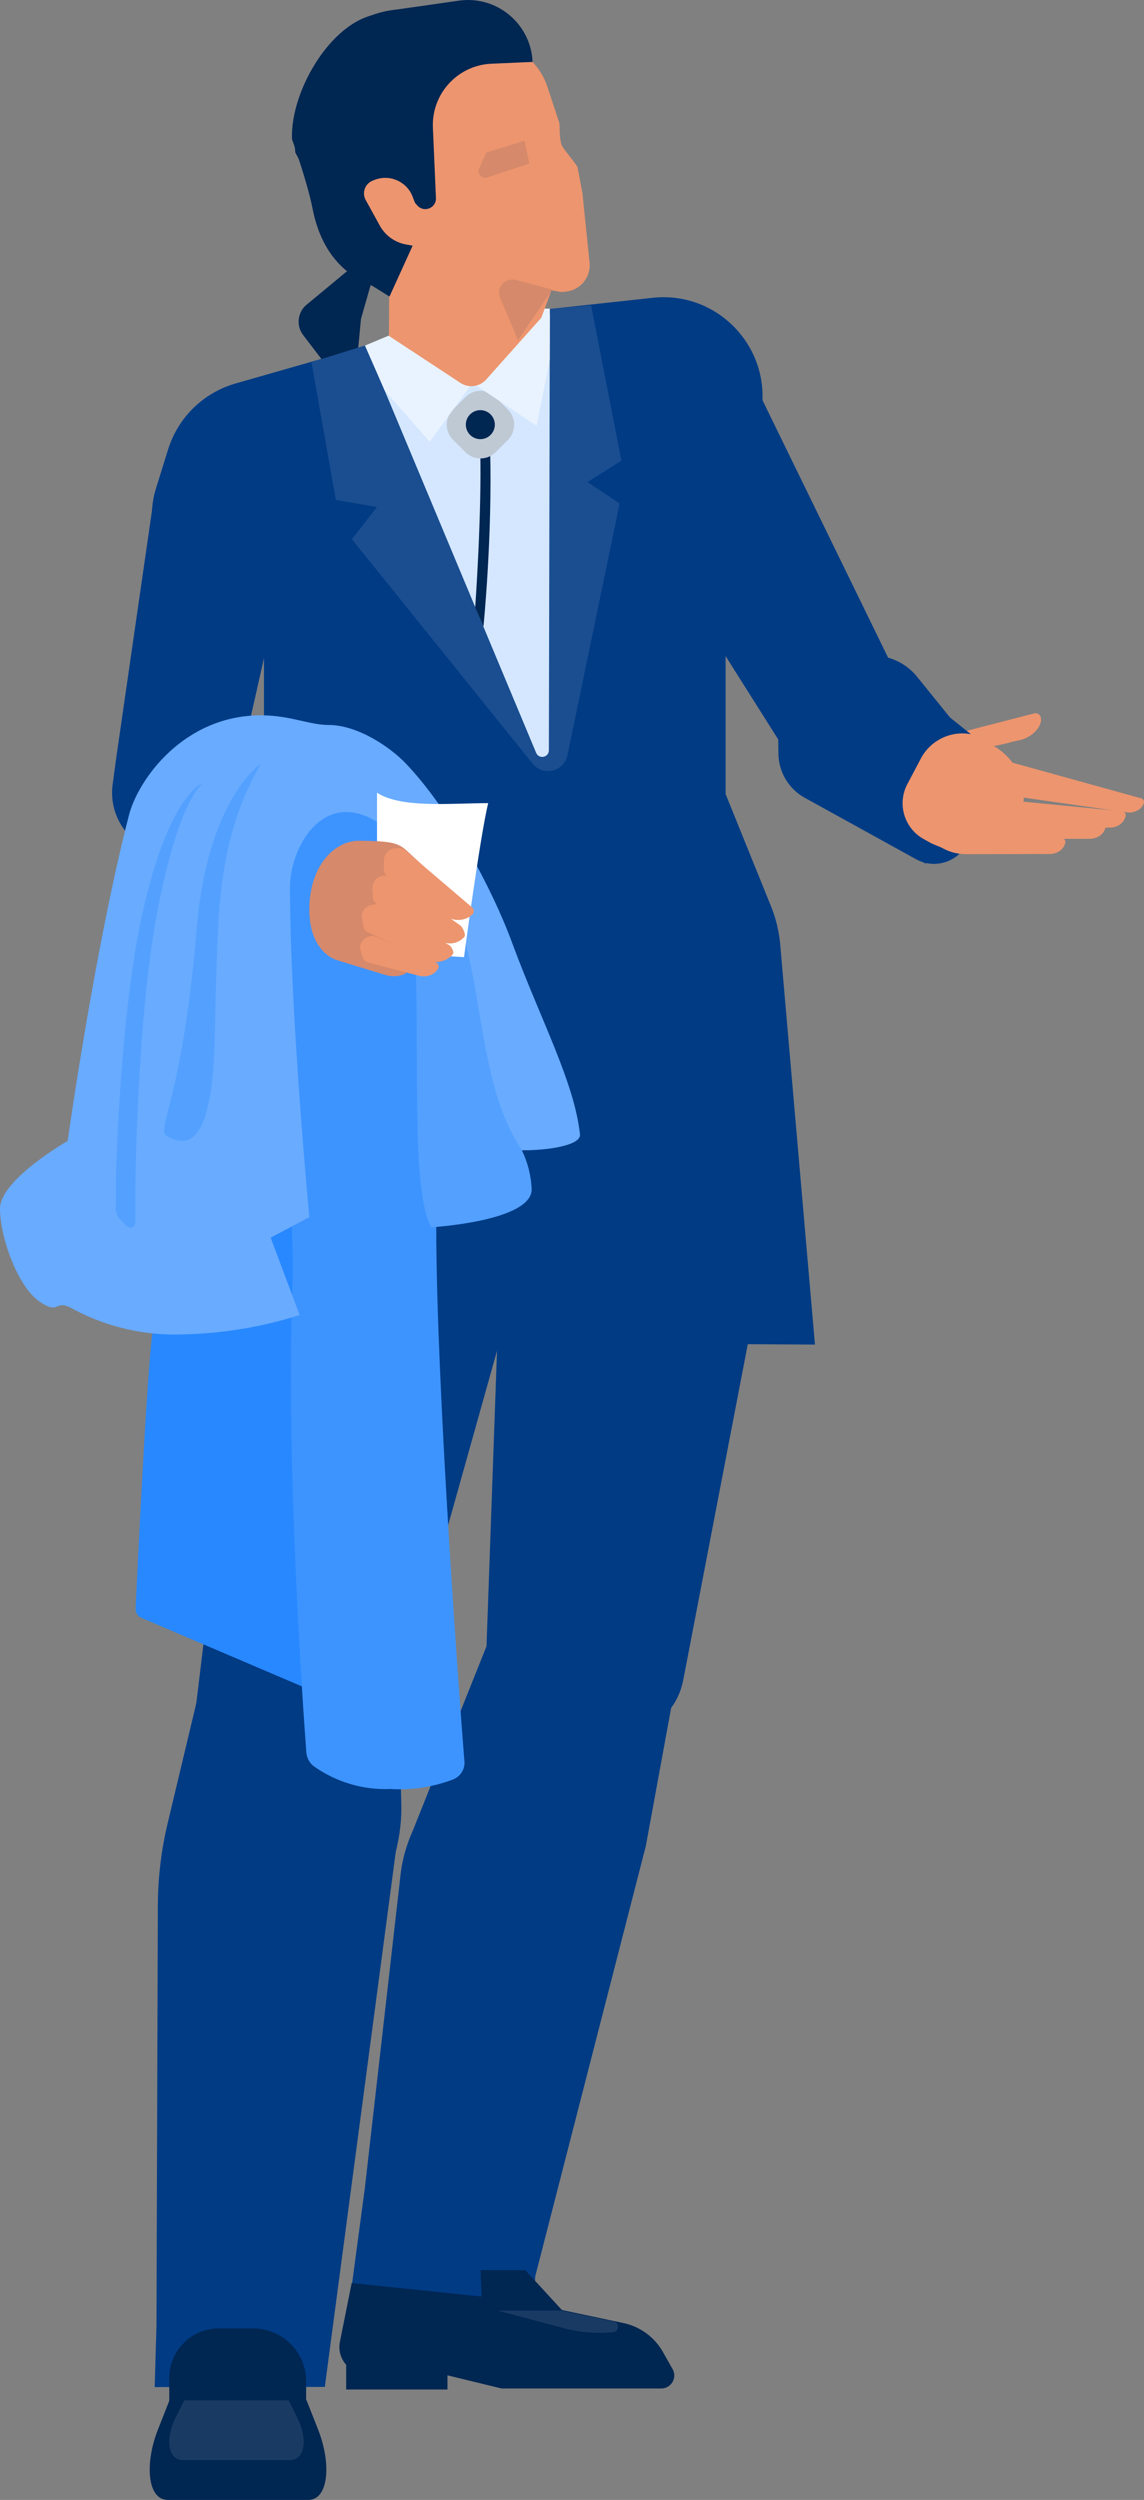 <?xml version="1.0" encoding="UTF-8"?><svg version="1.1" id="Layer_1" xmlns="http://www.w3.org/2000/svg" xmlns:xlink="http://www.w3.org/1999/xlink" x="0px" y="0px" width="173.01px" height="377.843px" viewBox="0 0 173.01 377.843" enable-background="new 0 0 173.01 377.843" xml:space="preserve">
<rect x="0" y="0" width="173.01" height="377.843" fill="#808080" stroke="none"/>
<g>
	<path fill="#002652" d="M55.993,38.084l-9.624,7.967c-1.379,1.141-1.61,3.168-0.523,4.591l7.568,9.901l1.179-12.349l2.424-8.485
		L55.993,38.084z"/>
	<path fill="#013B84" d="M39.921,202.773l83.327,0.448l-5.253-60.451c-0.172-1.983-0.64-3.929-1.386-5.774l-6.873-16.979V70.472
		H39.921V202.773z"/>
	<path fill="#013B84" d="M23.586,73.83l1.837-5.904c1.502-4.828,5.336-8.575,10.197-9.965l34.35-9.827l28.726-3.124
		c9.917-1.078,18.104,7.643,16.402,17.472l-3.979,22.972l-17.45,8.051l-58.056-2.56C26.962,90.563,21.013,82.098,23.586,73.83z"/>
	<path fill="#1A4E90" d="M47.105,54.744l3.683,20.814l6.209,1.08l-3.779,4.859l27.329,33.925c1.59,1.974,4.759,1.209,5.274-1.273
		l7.889-38.051l-4.859-3.239l5.129-3.239l-4.589-23.485l-20.786,1.89L47.105,54.744z"/>
	<path fill="#D4E7FF" d="M81.084,113.787L55.663,53.023l13.731-6.74l13.756,1.255l-0.143,65.864
		C83.005,114.494,81.505,114.793,81.084,113.787z"/>
	<g>
		<path fill="#002652" d="M73.112,94.718l-1.249-2.895c0,0,1.021-14.231,0.76-23.966l1.499-0.04
			C74.48,81.101,73.126,94.585,73.112,94.718z"/>
	</g>
	<path fill="#BFC9D4" d="M76.809,61.901l-1.886-1.886c-1.238-1.252-3.256-1.263-4.507-0.025c-0.008,0.008-0.017,0.017-0.025,0.025
		l0,0l-1.886,1.886c-1.257,1.261-1.257,3.301,0,4.561l1.886,1.886c1.261,1.257,3.301,1.257,4.561,0l1.886-1.886
		C78.078,65.191,78.065,63.157,76.809,61.901z"/>
	<circle fill="#002652" cx="72.642" cy="64.182" r="2.193"/>
	<g>
		<path fill="#013B84" d="M60.593,283.209l-4.041,35.45l-1.378,12.077l-2.359,17.628l-0.234,5.075l-0.029,0.271
			c0,0,3.242,0.089,6.999,0.194c1.656,0.048,3.412,0.097,5.03,0.149c0.917,0.024,1.783,0.053,2.571,0.077
			c2.019,0.061,3.475,0.113,3.659,0.129l0.172-0.586l0.489-1.661l9.025,2.543l0.446-10.493l16.734-65.085l7.539-41.107
			l-26.939-0.812l-15.824,39.573C61.467,278.836,60.839,281.059,60.593,283.209z"/>
	</g>
	<g>
		<path fill="#013B84" d="M60.693,272.685c0.06,2.3-0.22,4.73-0.84,7.2l-10.73,80.877l-25.73,0.025l0.27-9.232l0.209-63.561
			c0.014-4.186,0.512-8.355,1.484-12.426l8.307-34.793l25.91-9.39L60.693,272.685z"/>
	</g>
	<g>
		<path fill="#013B84" d="M115.687,146.901l4.297,20.424l-16.666,86.646c-1.195,6.215-7.662,9.89-13.613,7.734
			c-7.664-2.777-16.389-6.006-16.363-6.301l3.82-107.39L115.687,146.901z"/>
	</g>
	<g>
		<path fill="#013B84" d="M87.331,139.877l4.781,14.254l-8.644,20.427l-25.804,91.997c0,0-29.171,0.803-29.105,0.243l13.781-114.321
			L87.331,139.877z"/>
	</g>
	<g>
		<path fill="#29ABE2" d="M22.639,356.537v0.004C22.613,356.541,22.617,356.537,22.639,356.537z"/>
	</g>
	<rect x="52.353" y="354.653" fill="#002652" width="15.317" height="6.5"/>
	<path fill="#002652" d="M55.301,358.739l11.554,0.075L75.857,361h24.146c1.506,0,2.454-1.624,1.713-2.935l-1.457-2.577
		c-1.271-2.249-3.447-3.843-5.974-4.378L77.8,347.622l-24.616-2.56l-1.778,8.892C50.912,356.42,52.788,358.723,55.301,358.739z"/>
	<polygon fill="#013B84" points="95.616,76.817 120.242,115.797 131.929,120.158 139.787,110.626 113.552,56.881 	"/>
	<path fill="#013B84" d="M138.546,129.868l-16.835-9.285c-2.428-1.339-3.95-3.879-3.987-6.651l-0.096-7.163l9.6-6.277
		c3.721-2.433,8.679-1.653,11.474,1.804l12.832,15.874l-5.392,9.545C144.628,130.393,141.24,131.354,138.546,129.868z"/>
	<path fill="#013B84" d="M28.233,71.263c-2.431-0.224-4.611,1.495-4.96,3.91l-5.685,39.303l-0.552,4.086
		c-0.553,4.093,1.644,8.064,5.404,9.771l9.95,4.516L45.92,72.894L28.233,71.263z"/>
	<g>
		<path fill="#002652" d="M33.074,351.923h5.222c4.418,0,8,3.582,8,8v3.017H25.599v-3.541
			C25.599,355.27,28.946,351.923,33.074,351.923z"/>
		<path fill="#002652" d="M25.393,377.843h21.206c3.148,0,3.515-5.544,1.512-10.627l-1.753-4.448H25.635l-1.753,4.448
			C21.878,372.298,22.245,377.843,25.393,377.843z"/>
		<path fill="#193B63" d="M27.687,371.819h16.145c2.397,0,2.676-3.323,1.151-6.368l-1.335-2.665H27.871l-1.335,2.665
			C25.011,368.497,25.29,371.819,27.687,371.819z"/>
	</g>
	<polygon fill="#002652" points="79.434,343.113 85.412,349.611 72.936,349.611 72.677,343.113 	"/>
	<path fill="#193B63" d="M84.762,349.221h-9.487l9.933,2.649c2.454,0.655,5.007,0.86,7.534,0.608h0
		c0.921-0.092,0.99-1.41,0.083-1.596L84.762,349.221z"/>
	<g>
		<path fill="#ED956E" d="M172.995,121.363c-0.284,0.889-1.266,1.513-2.412,1.442l-17.266-2.467l-1.722-5.487l20.936,5.798
			c0.322,0.064,0.532,0.377,0.468,0.699C172.998,121.354,172.997,121.359,172.995,121.363z"/>
		<path fill="#ED956E" d="M170.249,123.238c-0.126,0.924-0.987,1.709-2.128,1.836l-17.433,0.546l-2.642-5.108l21.622,2.103
			c0.328,0.007,0.589,0.28,0.581,0.608C170.25,123.228,170.25,123.233,170.249,123.238z"/>
		<path fill="#ED956E" d="M167.195,125.002c-0.153,0.92-1.037,1.679-2.181,1.772l-17.442,0.032l-2.49-5.184l21.55,2.739
			c0.328,0.017,0.58,0.297,0.563,0.625C167.195,124.992,167.195,124.997,167.195,125.002z"/>
		<path fill="#ED956E" d="M161.119,127.303c-0.153,0.92-1.037,1.679-2.181,1.772l-12.874,0.024
			c-2.791,0.005-5.337-1.593-6.545-4.109l-0.512-1.067l21.55,2.739c0.328,0.017,0.58,0.297,0.563,0.625
			C161.12,127.293,161.12,127.298,161.119,127.303z"/>
		<path fill="#ED956E" d="M144.185,128.834l4.862-7.779c0.876-3.031-0.887-6.228-3.918-7.104l-4.61-1.332
			c-3.031-0.876-10.633,0.691-11.509,3.722l7.106,8.228c0.853,0.988,1.929,1.76,3.138,2.254L144.185,128.834z"/>
		<path fill="#ED956E" d="M135.447,113.499l13.983,4.042l-1.049-0.364c-0.1-0.036-0.197-0.078-0.292-0.131
			c-0.977-0.527-1.341-1.748-0.817-2.725l0.007-0.037c0.333-0.61,0.914-1.05,1.594-1.201l3.255-0.71
			c0.823-0.17,1.59-0.563,2.209-1.133c0.411-0.403,0.741-0.869,0.879-1.347c0.074-0.256,0.095-0.512,0.045-0.768
			c-0.008-0.034-0.016-0.068-0.028-0.1c-0.151-0.413-0.607-0.626-1.02-0.476l-9.922,2.561l-2.443,0.075
			c-1.499,0.039-2.966,0.435-4.282,1.155l-1.977,1.09C135.542,113.455,135.496,113.478,135.447,113.499z"/>
		<path fill="#ED956E" d="M136.454,113.085l14.788,4.274l-1.109-0.384c-0.105-0.038-0.209-0.083-0.309-0.138
			c-1.033-0.558-1.418-1.848-0.864-2.882l0.008-0.039c0.352-0.646,0.967-1.11,1.685-1.27l3.443-0.751
			c0.871-0.18,1.682-0.595,2.337-1.198c0.435-0.426,0.784-0.919,0.93-1.425c0.078-0.27,0.1-0.542,0.047-0.813
			c-0.008-0.036-0.017-0.072-0.029-0.106c-0.159-0.437-0.642-0.663-1.079-0.503l-10.494,2.708l-2.584,0.079
			c-1.585,0.041-3.137,0.46-4.529,1.222l-2.091,1.153C136.554,113.039,136.506,113.063,136.454,113.085z"/>
		
			<ellipse transform="matrix(-0.278 0.961 -0.961 -0.278 301.545 13.152)" fill="#ED956E" cx="145.828" cy="119.941" rx="8.454" ry="9.139"/>
	</g>
	<path fill="#2888FF" d="M58.479,119.811l-14.62,1.944l-8.772,18.523c0,0-11.213,53.114-12.178,62.383
		c-0.877,8.275-2.134,34.883-2.398,40.409c-0.049,0.629,0.31,1.218,0.892,1.462l29.766,12.705l-2.924-111.11l-4.386-14.62
		L58.479,119.811z"/>
	<path fill="#3D94FF" d="M38.742,127.851c0,0,6.228,45.541,5.453,67.646c-0.921,26.637,1.623,62.558,2.134,69.371
		c0.06,0.792,0.44,1.526,1.053,2.032c3.398,2.439,7.516,3.669,11.696,3.494c3.231,0.191,6.465-0.308,9.488-1.462
		c1.159-0.478,1.841-1.685,1.652-2.924c-0.819-10.234-4.24-57.017-4.24-80.409c0-26.316,2.836-55.19,2.836-55.19
		s-3.509-9.795-12.061-9.795S38.742,127.851,38.742,127.851z"/>
	<path fill="#53A0FF" d="M59.473,126.521c6.462,9.956,1.096,50.57,5.746,58.976c0,0,15.19-0.892,15.19-5.746
		c-0.087-2.028-0.584-4.018-1.462-5.848l1.462-2.924C70.877,157.091,75.336,134.562,59.473,126.521z"/>
	<path fill="#68ABFF" d="M87.719,171.535c-0.819-7.924-5.965-17.398-10.234-28.947c-3.114-8.479-9.474-20.205-16.082-27.164
		c-2.398-2.515-7.31-5.848-11.696-5.848c-2.924,0-5.848-1.462-10.234-1.462c-11.696,0-18.582,9.708-19.971,15.088
		c-5.205,20.219-9.269,49.239-9.269,49.239S0,178.29,0,182.676s2.719,11.842,5.979,14.05s2.12-0.643,5.234,1.213
		c5.094,2.689,10.809,3.98,16.564,3.743c5.957-0.136,11.864-1.121,17.544-2.924l-4.386-11.696l5.848-3.099
		c0,0-2.924-30.804-2.924-49.897c0-6.14,5.307-15.526,14.035-9.269c0.64,0.435,1.179,1.004,1.579,1.667
		c15.862,8.041,9.941,33.494,19.474,47.383C82.558,173.904,87.719,173.173,87.719,171.535z"/>
	<path fill="#FFFFFF" d="M57.017,131.872v-12.061c3.655,2.383,11.155,1.577,16.812,1.577c-1.213,4.927-3.655,23.276-3.655,23.276
		l-8.918-0.526L57.017,131.872z"/>
	<path fill="#ED956E" d="M61.403,128.48c0.965,0.877,3.611,3.32,3.611,3.32l-2.183-0.066c1.101,1.108,1.529,2.717,1.126,4.225
		l-1.301,5.058c-0.375,1.345-1.369,2.431-2.675,2.924c1.317,1.07,2.367,2.147,1.233,3.281c-0.956,0.381-2.014,0.423-2.997,0.117
		l-7.222-2.208c0,0-4.21-1.053-4.21-7.661s3.801-10.395,7.471-10.395C58.581,127.12,60.073,127.267,61.403,128.48z"/>
	<path fill="#53A0FF" d="M30.702,118.349c0,0-5.058,1.462-9.137,19.605c-3.406,15.161-4.02,39.59-4.02,39.59v4.605
		c-0.135,0.713,0.047,1.449,0.497,2.018l1.184,1.184c0.288,0.283,0.751,0.278,1.034-0.01c0.135-0.138,0.21-0.323,0.209-0.516v-5.248
		c0,0,0.19-25.424,3.289-41.652C27.09,120.483,30.702,118.349,30.702,118.349z"/>
	<path fill="#53A0FF" d="M39.473,115.425c0,0-8.07,5.219-9.722,24.971c-2.222,26.637-6.403,30.395-4.386,31.403
		c2.018,1.009,4.912,1.842,6.33-5.848c1.067-5.848,0.614-11.696,1.272-25.526C33.421,130.468,35.307,122.398,39.473,115.425z"/>
	<path fill="#013B84" d="M139.268,114.637l-2.049,3.879c-1.568,2.968-0.481,6.645,2.447,8.286l2.5,1.4l-2.174,2.33l-12.58-7.144
		l-0.466-12.114l11.493-6.989l8.387,6.678v0C143.775,110.408,140.717,111.895,139.268,114.637z"/>
	<path opacity="0.1" fill="#002652" d="M61.403,128.48c0.965,0.877,3.611,3.394,3.611,3.394l-2.342,0.415
		c1.101,1.108,1.529,2.717,1.126,4.225l-1.301,5.058c-0.375,1.345-1.369,2.431-2.675,2.924c1.288,0.739,2.426,1.514,1.429,2.723
		c-0.956,0.381-2.052,0.426-3.035,0.12l-7.222-2.208c0,0-4.21-1.053-4.21-7.661s3.801-10.395,7.471-10.395
		C58.581,127.12,60.073,127.267,61.403,128.48z"/>
	<g>
		<path fill="#ED956E" d="M71.516,138.142c-0.004,0.007-0.007,0.015-0.015,0.019c-0.801,0.85-2.408,1.217-3.673,0.524l-9.26-6.309
			c-0.318-0.207-0.51-0.561-0.51-0.941v-1.375c0-1.034,0.838-1.872,1.872-1.872h0.537c0.267,0,0.525,0.095,0.728,0.268l10.156,8.653
			C71.684,137.349,71.755,137.813,71.516,138.142z"/>
		<path fill="#ED956E" d="M70.258,141.556c-0.003,0.008-0.007,0.015-0.014,0.02c-0.746,0.898-2.147,1.35-3.454,0.738l-9.816-5.702
			c-0.331-0.187-0.544-0.528-0.568-0.907l-0.086-1.373c-0.065-1.032,0.719-1.921,1.751-1.985l0.536-0.034
			c0.266-0.017,0.53,0.062,0.744,0.222l10.253,7.335C69.952,140.088,70.477,141.212,70.258,141.556z"/>
		<path fill="#ED956E" d="M68.519,144.158c-0.002,0.008-0.005,0.015-0.011,0.02c-0.607,0.915-2.285,1.537-3.568,1.097l-9.342-4.398
			c-0.328-0.141-0.562-0.439-0.623-0.791l-0.219-1.275c-0.165-0.958,0.479-1.869,1.437-2.033l0.498-0.086
			c0.247-0.043,0.502,0.004,0.718,0.133l10.492,6.007C68.249,143,68.689,143.814,68.519,144.158z"/>
		<path fill="#ED956E" d="M66.308,146.287c-0.001,0.007-0.002,0.014-0.007,0.019c-0.443,0.911-1.577,1.449-2.804,1.204l-7.931-2.06
			c-0.317-0.089-0.568-0.332-0.666-0.647l-0.356-1.138c-0.268-0.856,0.209-1.766,1.064-2.034l0.445-0.139
			c0.221-0.069,0.459-0.057,0.672,0.033l9.18,3.949C66.242,145.586,66.421,145.952,66.308,146.287z"/>
	</g>
	<polygon fill="#E9F3FF" points="71.45,57.885 64.985,66.776 58.161,58.994 55.193,52.233 69.394,46.283 83.156,46.655 
		83.135,54.382 81.149,64.351 	"/>
	<path fill="#002652" d="M66.776,1.665l-8.835,0.383C50.508,2.371,43.84,13.621,44.163,21.055c0,0,2.333,6.5,3.096,10.426
		c1.519,7.825,6.262,11.599,12.566,12.671L74.2,46.936L72.462,6.879C72.332,3.869,69.786,1.535,66.776,1.665z"/>
	<path fill="#ED956E" d="M58.919,34.138l26.58,4.025l-3.636,9.862l-8.341,9.341c-0.99,1.109-2.643,1.325-3.885,0.509l-10.819-7.107
		L58.919,34.138z"/>
	<path fill="#ED956E" d="M62.752,31.901l24.315-3.511c0.502-0.072,0.963,0.287,1.015,0.792l1.08,10.504
		c0.226,2.198-1.372,4.162-3.57,4.388l-0.69,0.071l-21.286-3.84L62.752,31.901z"/>
	<path fill="#ED956E" d="M54.956,8.062l17.264-1.775c4.697-0.483,9.097,2.369,10.575,6.853l1.772,5.379
		c0.146,0.443-0.06,1.897,0.346,3.348c0.144,0.517,2.285,2.951,2.438,3.438l0.733,3.886l-30.67,3.992L54.956,8.062z"/>
	<path fill="#002652" d="M65.928,29.926l-0.46-10.635c-0.221-5.115,3.746-9.441,8.861-9.662l6.213-0.269v0
		C80.292,3.584,75.113-0.717,69.388,0.1l-9.36,1.335C47.927,2.644,43.91,16.51,44.663,23.055l3.017,5.58l12.766-0.552l2.678,2.987
		C64.132,32.194,65.994,31.435,65.928,29.926z"/>
	<path opacity="0.1" fill="#002652" d="M79.325,21.282l-5.793,1.778l-1.069,2.402c-0.353,0.794,0.404,1.629,1.228,1.356l6.358-2.108
		"/>
	<polygon fill="#002652" points="63.298,35.168 58.905,44.821 52.084,40.579 52.044,29.955 	"/>
	<path fill="#ED956E" d="M56.38,27.293l0.298-0.115c2.284-0.878,4.848,0.263,5.725,2.547l3.062,7.97l-4.088-0.751
		c-1.67-0.307-3.114-1.347-3.934-2.835l-2.137-3.876C54.698,29.131,55.204,27.745,56.38,27.293z"/>
	<path opacity="0.1" fill="#002652" d="M83.538,43.772l-5.553-1.461c-1.608-0.423-3,1.187-2.349,2.717l2.709,6.369L83.538,43.772z"/>
</g>
</svg>